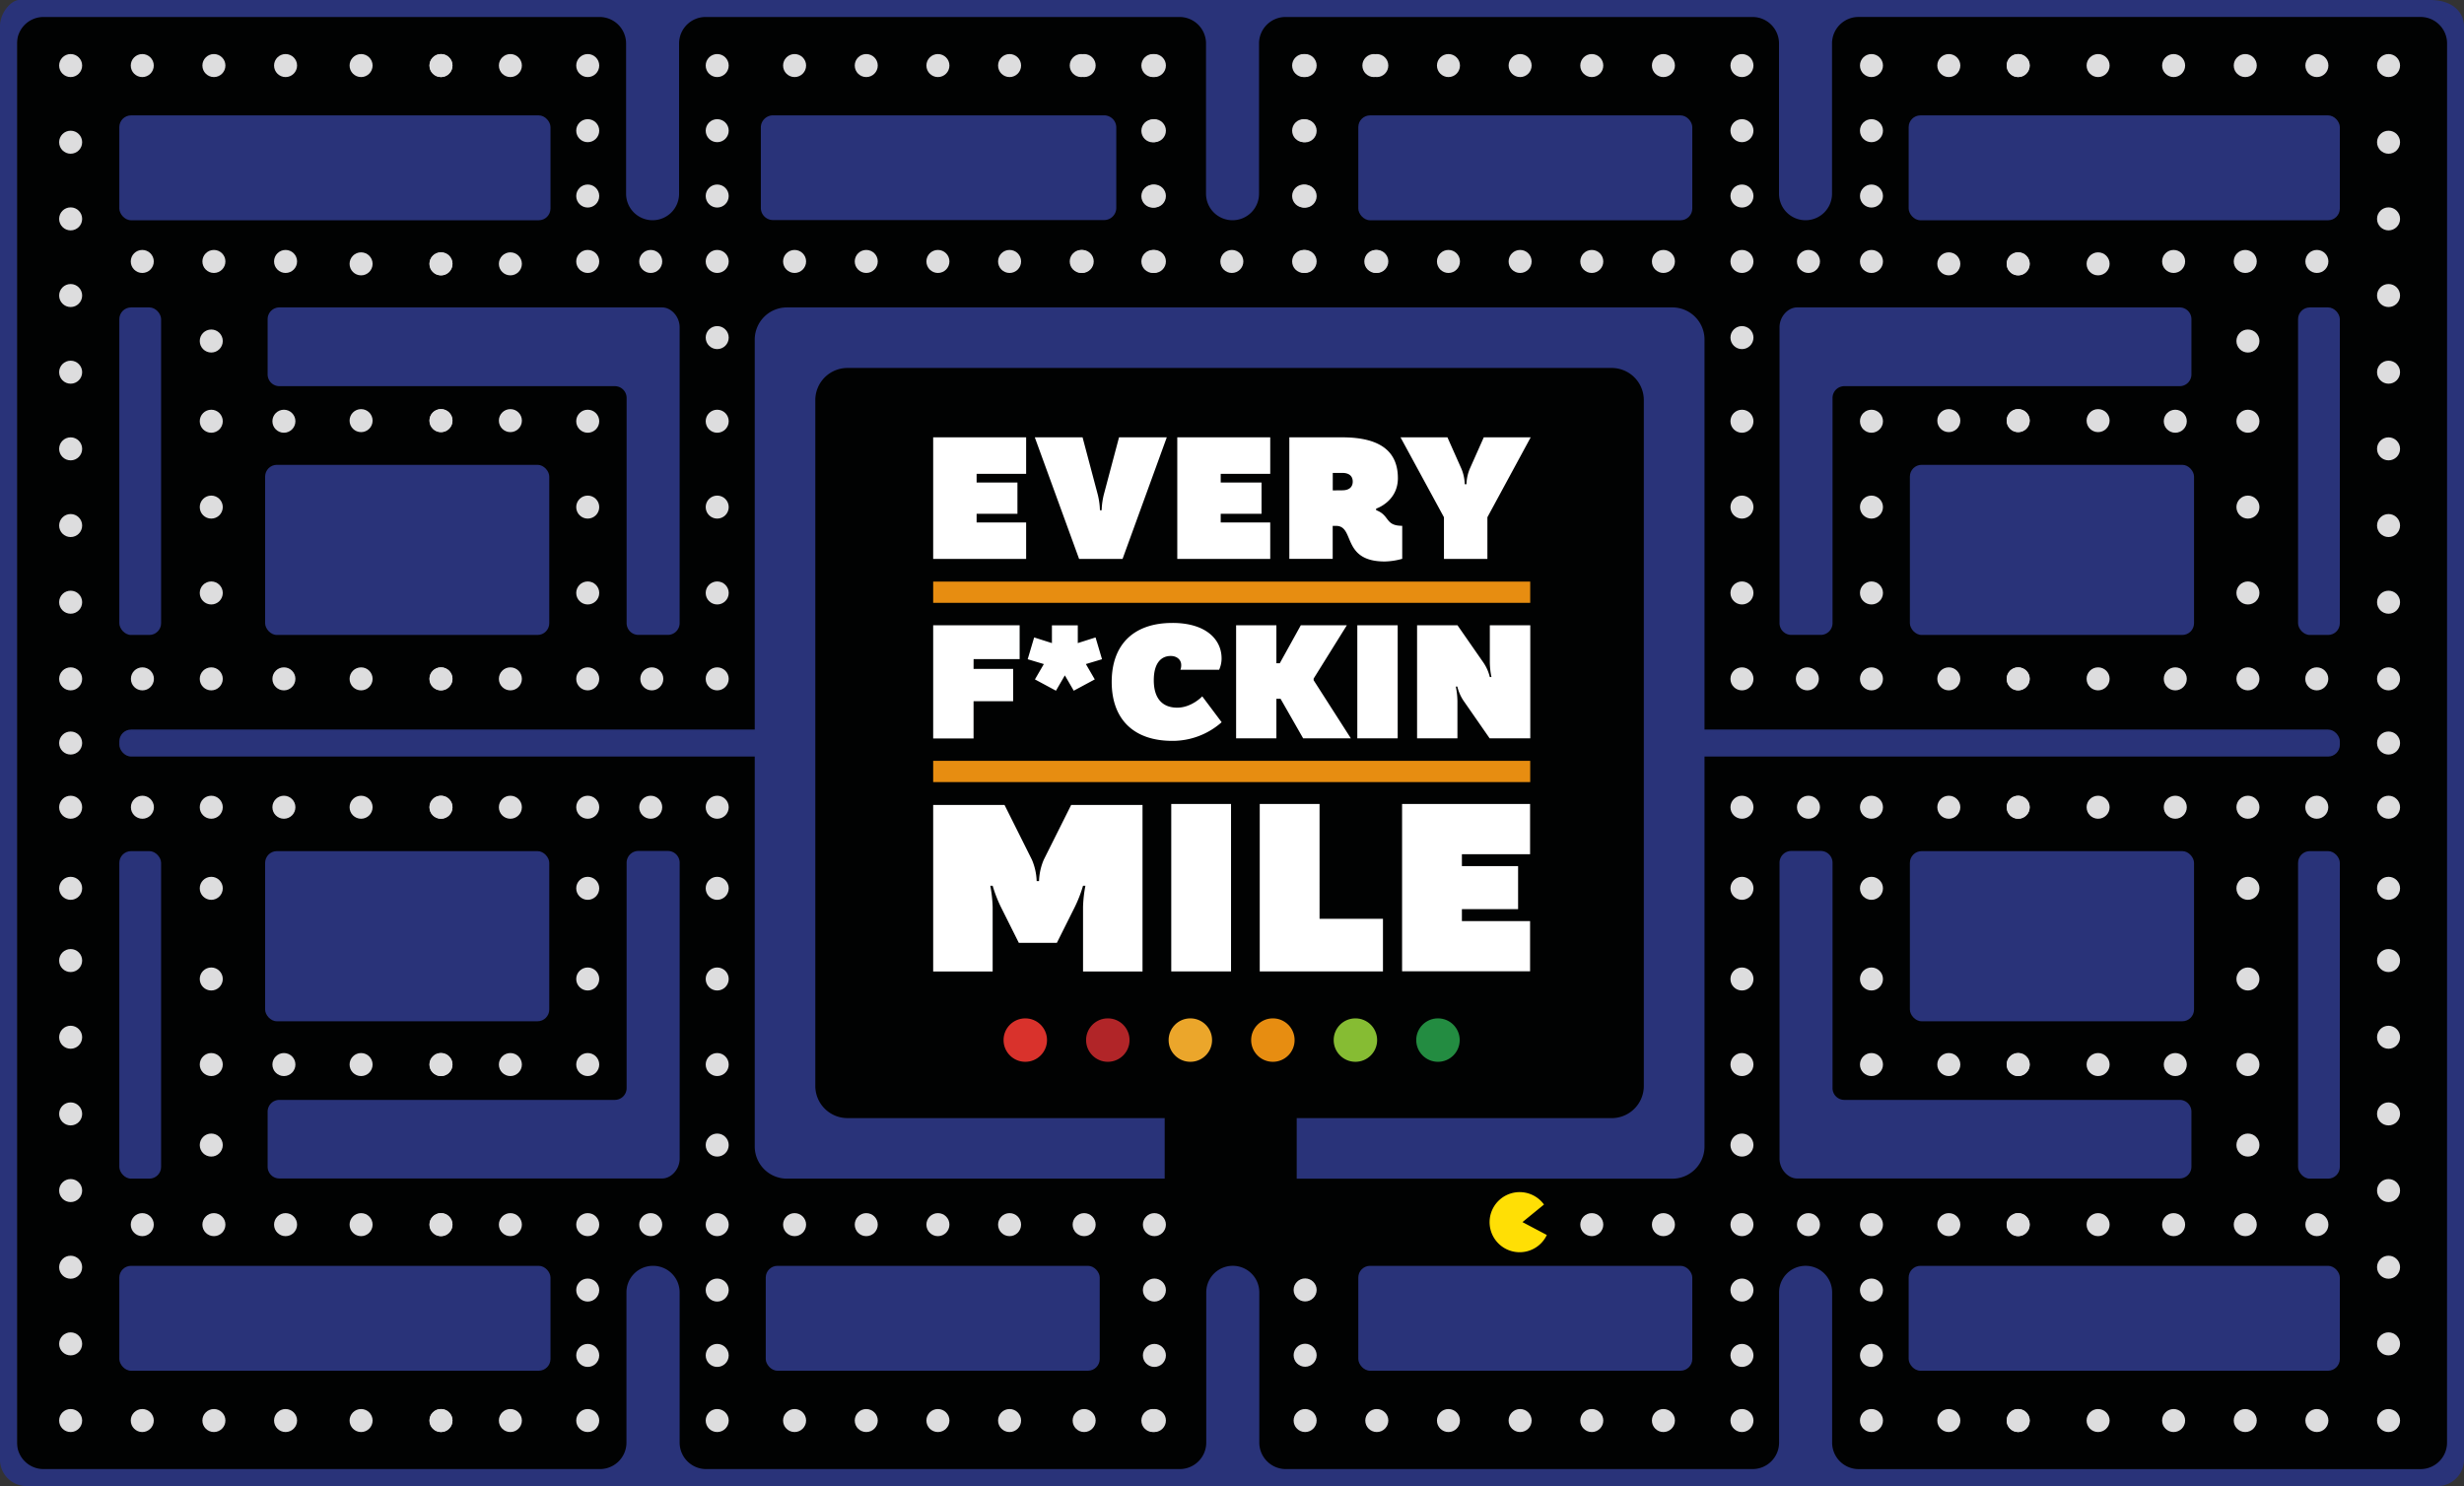 <svg id="Camada_1" data-name="Camada 1" xmlns="http://www.w3.org/2000/svg" viewBox="0 0 727.89 439.09"><rect x="0" y="0" width="727.89" height="439.09" fill="#333333" stroke="none"/><defs><style>.cls-1{fill:#010202}.cls-2{fill:#293379}.cls-3{fill:#ddddde}.cls-4{fill:#ffdf05}.cls-5{fill:#fff}.cls-6{fill:#e78d11}.cls-7{fill:#d9322c}.cls-8{fill:#b12528}.cls-9{fill:#eba62b}.cls-10{fill:#86bc33}.cls-11{fill:#238c41}</style></defs><title>LOGO-pacman</title><path class="cls-1" d="M5.02 4h719.87v432.09H5.02z"/><rect class="cls-2" x="401.26" y="34.09" width="98.66" height="30.99" rx="3.47" ry="3.47"/><rect class="cls-2" x="401.26" y="374.01" width="98.66" height="30.99" rx="3.47" ry="3.47"/><path class="cls-2" d="M565.82-77.9h-712.23c-2.15 0-5.66 3.51-5.66 7.83v423.42a7.83 7.83 0 0 0 7.83 7.83H568a7.83 7.83 0 0 0 7.83-7.83V-70.07c0-4.33-3.51-7.83-10.01-7.83zm5 426.24a7.83 7.83 0 0 1-7.83 7.83H397a7.83 7.83 0 0 1-7.83-7.83v-44.4a7.83 7.83 0 0 0-15.67 0v44.39a7.83 7.83 0 0 1-7.83 7.83H227.78a7.83 7.83 0 0 1-7.83-7.83v-44.39a7.83 7.83 0 0 0-15.67 0v44.39a7.83 7.83 0 0 1-7.83 7.83H56.54a7.83 7.83 0 0 1-7.83-7.83v-44.39a7.83 7.83 0 0 0-7.83-7.83 7.83 7.83 0 0 0-7.88 7.83v44.39a7.83 7.83 0 0 1-7.83 7.83h-164.38a7.83 7.83 0 0 1-7.83-7.83V-65.05a7.83 7.83 0 0 1 7.83-7.83H25.06a7.83 7.83 0 0 1 7.83 7.83v44.39a7.83 7.83 0 0 0 7.83 7.83 7.83 7.83 0 0 0 7.83-7.83v-44.39a7.83 7.83 0 0 1 7.83-7.83h140a7.83 7.83 0 0 1 7.83 7.83v44.39a7.83 7.83 0 0 0 7.83 7.83 7.83 7.83 0 0 0 7.83-7.83v-44.39a7.83 7.83 0 0 1 7.83-7.83h137.95a7.83 7.83 0 0 1 7.83 7.83v44.39a7.83 7.83 0 0 0 7.83 7.83 7.83 7.83 0 0 0 7.83-7.83v-44.39a7.83 7.83 0 0 1 7.86-7.84h166a7.83 7.83 0 0 1 7.83 7.83z" transform="translate(152.06 77.9)"/><rect class="cls-2" x="35.25" y="34.09" width="127.37" height="30.99" rx="3.47" ry="3.47"/><path class="cls-2" d="M76.4-43.82H174a3.6 3.6 0 0 1 3.7 3.47v24a3.6 3.6 0 0 1-3.7 3.47H76.4a3.6 3.6 0 0 1-3.7-3.47v-24a3.6 3.6 0 0 1 3.7-3.47z" transform="translate(152.06 77.9)"/><rect class="cls-2" x="35.25" y="90.83" width="12.34" height="96.78" rx="3.47" ry="3.47"/><rect class="cls-2" x="78.32" y="137.34" width="83.94" height="50.27" rx="3.47" ry="3.47"/><rect class="cls-2" x="35.25" y="374.01" width="127.37" height="30.99" rx="3.47" ry="3.47"/><rect class="cls-2" x="226.21" y="374.01" width="98.66" height="30.99" rx="3.47" ry="3.47"/><path class="cls-2" d="M-73 266.87v-16.32a3.48 3.48 0 0 1 3.47-3.47h99.11a3.48 3.48 0 0 0 3.47-3.47V177a3.48 3.48 0 0 1 3.47-3.47h8.72a3.48 3.48 0 0 1 3.48 3.47v87.42c0 3.24-2.56 5.88-5.16 5.88H-69.5a3.48 3.48 0 0 1-3.5-3.43zm0-250.46v16.32a3.48 3.48 0 0 0 3.5 3.47h99.08a3.48 3.48 0 0 1 3.47 3.47v66.55a3.48 3.48 0 0 0 3.47 3.47h8.72a3.48 3.48 0 0 0 3.47-3.47V18.81c0-3.24-2.56-5.88-5.16-5.88H-69.5a3.48 3.48 0 0 0-3.5 3.48z" transform="translate(152.06 77.9)"/><rect class="cls-2" x="35.25" y="251.48" width="12.34" height="96.77" rx="3.47" ry="3.47"/><rect class="cls-2" x="78.32" y="251.48" width="83.94" height="50.27" rx="3.47" ry="3.47"/><rect class="cls-2" x="35.25" y="215.56" width="203.68" height="7.97" rx="3.47" ry="3.47"/><rect class="cls-2" x="563.84" y="34.09" width="127.37" height="30.99" rx="3.47" ry="3.47"/><rect class="cls-2" x="678.87" y="90.83" width="12.34" height="96.78" rx="3.47" ry="3.47"/><rect class="cls-2" x="564.2" y="137.34" width="83.94" height="50.27" rx="3.47" ry="3.47"/><rect class="cls-2" x="563.84" y="374.01" width="127.37" height="30.99" rx="3.47" ry="3.47"/><path class="cls-2" d="M495.31 266.87v-16.32a3.48 3.48 0 0 0-3.47-3.47h-99.08a3.48 3.48 0 0 1-3.47-3.47V177a3.48 3.48 0 0 0-3.47-3.47h-8.72a3.48 3.48 0 0 0-3.47 3.47v87.42c0 3.24 2.56 5.88 5.16 5.88h113.05a3.48 3.48 0 0 0 3.47-3.43zm0-250.46v16.32a3.48 3.48 0 0 1-3.47 3.47h-99.08a3.48 3.48 0 0 0-3.47 3.47v66.55a3.48 3.48 0 0 1-3.47 3.47h-8.72a3.48 3.48 0 0 1-3.47-3.47V18.81c0-3.24 2.56-5.88 5.16-5.88h113.05a3.48 3.48 0 0 1 3.47 3.48z" transform="translate(152.06 77.9)"/><rect class="cls-2" x="678.87" y="251.48" width="12.34" height="96.77" rx="3.47" ry="3.47"/><rect class="cls-2" x="564.2" y="251.48" width="83.94" height="50.27" rx="3.47" ry="3.47"/><rect class="cls-2" x="487.54" y="215.56" width="203.68" height="7.97" rx="3.47" ry="3.47"/><circle class="cls-3" cx="341.02" cy="38.61" r="3.4"/><circle class="cls-3" cx="341.02" cy="57.92" r="3.4"/><circle class="cls-3" cx="385.55" cy="38.66" r="3.4"/><circle class="cls-3" cx="385.55" cy="57.96" r="3.4"/><circle class="cls-3" cx="514.59" cy="38.61" r="3.4"/><circle class="cls-3" cx="514.59" cy="57.92" r="3.4"/><circle class="cls-3" cx="319.7" cy="77.25" r="3.4"/><circle class="cls-3" cx="341.02" cy="77.25" r="3.4"/><circle class="cls-3" cx="363.9" cy="77.25" r="3.4"/><circle class="cls-3" cx="385.55" cy="77.25" r="3.4"/><circle class="cls-3" cx="406.72" cy="77.25" r="3.4"/><circle class="cls-3" cx="427.89" cy="77.25" r="3.4"/><circle class="cls-3" cx="449.06" cy="77.25" r="3.4"/><circle class="cls-3" cx="470.23" cy="77.25" r="3.4"/><circle class="cls-3" cx="491.39" cy="77.25" r="3.4"/><circle class="cls-3" cx="514.59" cy="77.25" r="3.4"/><circle class="cls-3" cx="514.59" cy="99.75" r="3.4"/><circle class="cls-3" cx="514.59" cy="200.58" r="3.4"/><circle class="cls-3" cx="514.59" cy="149.83" r="3.4"/><circle class="cls-3" cx="514.59" cy="175.2" r="3.4"/><circle class="cls-3" cx="514.59" cy="124.46" r="3.4"/><circle class="cls-3" cx="320.27" cy="19.37" r="3.4"/><circle class="cls-3" cx="341.02" cy="19.37" r="3.4"/><circle class="cls-3" cx="385.55" cy="19.37" r="3.4"/><circle class="cls-3" cx="406.72" cy="19.37" r="3.4"/><circle class="cls-3" cx="427.89" cy="19.37" r="3.4"/><circle class="cls-3" cx="449.06" cy="19.37" r="3.4"/><circle class="cls-3" cx="470.23" cy="19.37" r="3.4"/><circle class="cls-3" cx="491.39" cy="19.37" r="3.4"/><circle class="cls-3" cx="514.59" cy="19.37" r="3.4"/><circle class="cls-3" cx="341.02" cy="400.48" r="3.4"/><circle class="cls-3" cx="341.02" cy="381.17" r="3.4"/><circle class="cls-3" cx="385.55" cy="400.43" r="3.4"/><circle class="cls-3" cx="385.55" cy="381.13" r="3.4"/><circle class="cls-3" cx="514.59" cy="400.48" r="3.4"/><circle class="cls-3" cx="514.59" cy="381.17" r="3.4"/><circle class="cls-3" cx="320.27" cy="361.84" r="3.4"/><circle class="cls-3" cx="341.02" cy="361.84" r="3.4"/><circle class="cls-3" cx="470.23" cy="361.84" r="3.4"/><circle class="cls-3" cx="491.39" cy="361.84" r="3.4"/><circle class="cls-3" cx="514.59" cy="361.84" r="3.4"/><circle class="cls-3" cx="514.59" cy="238.51" r="3.4"/><circle class="cls-3" cx="514.59" cy="289.26" r="3.4"/><circle class="cls-3" cx="514.59" cy="262.47" r="3.4"/><circle class="cls-3" cx="514.59" cy="314.54" r="3.4"/><circle class="cls-3" cx="514.59" cy="338.33" r="3.4"/><circle class="cls-3" cx="320.27" cy="419.72" r="3.4"/><circle class="cls-3" cx="341.02" cy="419.72" r="3.4"/><circle class="cls-3" cx="385.55" cy="419.72" r="3.4"/><circle class="cls-3" cx="406.72" cy="419.72" r="3.4"/><circle class="cls-3" cx="427.89" cy="419.72" r="3.4"/><circle class="cls-3" cx="449.06" cy="419.72" r="3.4"/><circle class="cls-3" cx="470.23" cy="419.72" r="3.4"/><circle class="cls-3" cx="491.39" cy="419.72" r="3.4"/><circle class="cls-3" cx="514.59" cy="419.72" r="3.4"/><circle class="cls-3" cx="385.11" cy="38.61" r="3.4"/><circle class="cls-3" cx="385.11" cy="57.92" r="3.4"/><circle class="cls-3" cx="340.57" cy="38.66" r="3.4"/><circle class="cls-3" cx="340.57" cy="57.96" r="3.4"/><circle class="cls-3" cx="211.87" cy="38.61" r="3.4"/><circle class="cls-3" cx="211.87" cy="57.92" r="3.4"/><circle class="cls-3" cx="173.62" cy="38.61" r="3.4"/><circle class="cls-3" cx="173.62" cy="57.92" r="3.4"/><circle class="cls-3" cx="20.87" cy="42.02" r="3.4"/><circle class="cls-3" cx="20.87" cy="64.67" r="3.4"/><circle class="cls-3" cx="406.43" cy="77.25" r="3.4"/><circle class="cls-3" cx="385.11" cy="77.25" r="3.4"/><circle class="cls-3" cx="340.57" cy="77.25" r="3.4"/><circle class="cls-3" cx="319.41" cy="77.25" r="3.4"/><circle class="cls-3" cx="298.24" cy="77.25" r="3.4"/><circle class="cls-3" cx="277.07" cy="77.25" r="3.4"/><circle class="cls-3" cx="255.9" cy="77.25" r="3.4"/><circle class="cls-3" cx="234.73" cy="77.25" r="3.4"/><circle class="cls-3" cx="211.87" cy="77.25" r="3.4"/><circle class="cls-3" cx="211.87" cy="99.75" r="3.4"/><circle class="cls-3" cx="192.23" cy="77.25" r="3.4"/><circle class="cls-3" cx="173.62" cy="77.25" r="3.4"/><circle class="cls-3" cx="84.36" cy="77.25" r="3.4"/><circle class="cls-3" cx="63.19" cy="77.25" r="3.4"/><circle class="cls-3" cx="42.03" cy="77.25" r="3.4"/><circle class="cls-3" cx="20.87" cy="87.32" r="3.4"/><circle class="cls-3" cx="211.87" cy="200.58" r="3.4"/><circle class="cls-3" cx="192.55" cy="200.58" r="3.4"/><circle class="cls-3" cx="173.62" cy="200.58" r="3.4"/><circle class="cls-3" cx="150.77" cy="200.58" r="3.4"/><circle class="cls-3" cx="130.27" cy="200.58" r="3.4"/><circle class="cls-3" cx="130.27" cy="200.58" r="3.4"/><circle class="cls-3" cx="106.67" cy="200.58" r="3.4"/><circle class="cls-3" cx="150.77" cy="238.51" r="3.4"/><circle class="cls-3" cx="130.27" cy="238.51" r="3.4"/><circle class="cls-3" cx="130.27" cy="238.51" r="3.4"/><circle class="cls-3" cx="106.67" cy="238.51" r="3.4"/><circle class="cls-3" cx="150.77" cy="314.54" r="3.4"/><circle class="cls-3" cx="130.27" cy="314.54" r="3.4"/><circle class="cls-3" cx="130.27" cy="314.54" r="3.4"/><circle class="cls-3" cx="106.67" cy="314.54" r="3.4"/><circle class="cls-3" cx="150.77" cy="361.84" r="3.4"/><circle class="cls-3" cx="130.27" cy="361.84" r="3.4"/><circle class="cls-3" cx="130.27" cy="361.84" r="3.4"/><circle class="cls-3" cx="106.67" cy="361.84" r="3.4"/><circle class="cls-3" cx="150.77" cy="419.72" r="3.4"/><circle class="cls-3" cx="130.27" cy="419.72" r="3.4"/><circle class="cls-3" cx="130.27" cy="419.72" r="3.4"/><circle class="cls-3" cx="106.67" cy="419.72" r="3.4"/><circle class="cls-3" cx="150.77" cy="124.28" r="3.4"/><circle class="cls-3" cx="130.27" cy="124.28" r="3.4"/><circle class="cls-3" cx="130.27" cy="124.28" r="3.4"/><circle class="cls-3" cx="106.67" cy="124.28" r="3.4"/><circle class="cls-3" cx="150.77" cy="77.96" r="3.4"/><circle class="cls-3" cx="130.27" cy="77.96" r="3.4"/><circle class="cls-3" cx="130.27" cy="77.96" r="3.4"/><circle class="cls-3" cx="106.67" cy="77.96" r="3.4"/><circle class="cls-3" cx="150.77" cy="19.37" r="3.4"/><circle class="cls-3" cx="130.27" cy="19.37" r="3.4"/><circle class="cls-3" cx="130.27" cy="19.37" r="3.4"/><circle class="cls-3" cx="106.67" cy="19.37" r="3.4"/><circle class="cls-3" cx="83.87" cy="200.58" r="3.4"/><circle class="cls-3" cx="62.41" cy="200.58" r="3.4"/><circle class="cls-3" cx="42.07" cy="200.58" r="3.4"/><circle class="cls-3" cx="20.87" cy="200.58" r="3.4"/><circle class="cls-3" cx="62.41" cy="100.76" r="3.4"/><circle class="cls-3" cx="20.87" cy="109.97" r="3.4"/><circle class="cls-3" cx="20.87" cy="155.28" r="3.4"/><circle class="cls-3" cx="20.87" cy="177.93" r="3.4"/><circle class="cls-3" cx="62.41" cy="149.83" r="3.4"/><circle class="cls-3" cx="62.41" cy="175.2" r="3.4"/><circle class="cls-3" cx="173.62" cy="149.83" r="3.4"/><circle class="cls-3" cx="173.62" cy="175.2" r="3.4"/><circle class="cls-3" cx="211.87" cy="149.83" r="3.4"/><circle class="cls-3" cx="211.87" cy="175.2" r="3.4"/><circle class="cls-3" cx="211.87" cy="124.46" r="3.4"/><circle class="cls-3" cx="173.62" cy="124.46" r="3.4"/><circle class="cls-3" cx="83.87" cy="124.46" r="3.4"/><circle class="cls-3" cx="62.41" cy="124.46" r="3.4"/><circle class="cls-3" cx="20.87" cy="132.62" r="3.4"/><circle class="cls-3" cx="405.86" cy="19.37" r="3.4"/><circle class="cls-3" cx="385.11" cy="19.37" r="3.4"/><circle class="cls-3" cx="340.57" cy="19.37" r="3.4"/><circle class="cls-3" cx="319.41" cy="19.37" r="3.4"/><circle class="cls-3" cx="298.24" cy="19.37" r="3.4"/><circle class="cls-3" cx="277.07" cy="19.37" r="3.4"/><circle class="cls-3" cx="255.9" cy="19.37" r="3.4"/><circle class="cls-3" cx="234.73" cy="19.37" r="3.4"/><circle class="cls-3" cx="211.87" cy="19.37" r="3.4"/><circle class="cls-3" cx="173.62" cy="19.37" r="3.4"/><circle class="cls-3" cx="84.36" cy="19.37" r="3.4"/><circle class="cls-3" cx="63.19" cy="19.37" r="3.4"/><circle class="cls-3" cx="42.03" cy="19.37" r="3.4"/><circle class="cls-3" cx="20.87" cy="19.37" r="3.4"/><circle class="cls-3" cx="211.87" cy="400.48" r="3.4"/><circle class="cls-3" cx="211.87" cy="381.17" r="3.4"/><circle class="cls-3" cx="173.62" cy="400.48" r="3.4"/><circle class="cls-3" cx="173.62" cy="381.17" r="3.4"/><circle class="cls-3" cx="20.87" cy="397.07" r="3.4"/><circle class="cls-3" cx="20.87" cy="374.42" r="3.4"/><circle class="cls-3" cx="298.24" cy="361.84" r="3.4"/><circle class="cls-3" cx="277.07" cy="361.84" r="3.4"/><circle class="cls-3" cx="255.9" cy="361.84" r="3.4"/><circle class="cls-3" cx="234.73" cy="361.84" r="3.4"/><circle class="cls-3" cx="211.87" cy="361.84" r="3.4"/><circle class="cls-3" cx="192.23" cy="361.84" r="3.4"/><circle class="cls-3" cx="173.62" cy="361.84" r="3.4"/><circle class="cls-3" cx="84.36" cy="361.84" r="3.4"/><circle class="cls-3" cx="63.19" cy="361.84" r="3.4"/><circle class="cls-3" cx="42.03" cy="361.84" r="3.4"/><circle class="cls-3" cx="20.87" cy="351.77" r="3.4"/><circle class="cls-3" cx="211.87" cy="238.51" r="3.4"/><circle class="cls-3" cx="192.23" cy="238.51" r="3.4"/><circle class="cls-3" cx="173.62" cy="238.51" r="3.4"/><circle class="cls-3" cx="83.87" cy="238.51" r="3.4"/><circle class="cls-3" cx="62.41" cy="238.51" r="3.4"/><circle class="cls-3" cx="42.07" cy="238.51" r="3.4"/><circle class="cls-3" cx="20.87" cy="238.51" r="3.4"/><circle class="cls-3" cx="20.87" cy="219.54" r="3.4"/><circle class="cls-3" cx="62.41" cy="338.33" r="3.4"/><circle class="cls-3" cx="20.87" cy="329.12" r="3.4"/><circle class="cls-3" cx="20.87" cy="283.81" r="3.4"/><circle class="cls-3" cx="20.87" cy="262.47" r="3.4"/><circle class="cls-3" cx="62.41" cy="289.26" r="3.4"/><circle class="cls-3" cx="62.41" cy="262.47" r="3.4"/><circle class="cls-3" cx="173.62" cy="289.26" r="3.4"/><circle class="cls-3" cx="173.62" cy="262.47" r="3.4"/><circle class="cls-3" cx="211.87" cy="289.26" r="3.4"/><circle class="cls-3" cx="211.87" cy="262.47" r="3.4"/><circle class="cls-3" cx="211.87" cy="314.54" r="3.4"/><circle class="cls-3" cx="211.87" cy="338.33" r="3.4"/><circle class="cls-3" cx="173.62" cy="314.54" r="3.4"/><circle class="cls-3" cx="83.87" cy="314.54" r="3.4"/><circle class="cls-3" cx="62.41" cy="314.54" r="3.4"/><circle class="cls-3" cx="20.87" cy="306.47" r="3.4"/><circle class="cls-3" cx="340.57" cy="419.72" r="3.4"/><circle class="cls-3" cx="298.24" cy="419.72" r="3.4"/><circle class="cls-3" cx="277.07" cy="419.72" r="3.4"/><circle class="cls-3" cx="255.9" cy="419.72" r="3.4"/><circle class="cls-3" cx="234.73" cy="419.72" r="3.4"/><circle class="cls-3" cx="211.87" cy="419.72" r="3.4"/><circle class="cls-3" cx="173.62" cy="419.72" r="3.4"/><circle class="cls-3" cx="84.36" cy="419.72" r="3.4"/><circle class="cls-3" cx="63.19" cy="419.72" r="3.4"/><circle class="cls-3" cx="42.03" cy="419.72" r="3.4"/><circle class="cls-3" cx="20.87" cy="419.72" r="3.4"/><circle class="cls-3" cx="552.85" cy="38.61" r="3.4"/><circle class="cls-3" cx="552.85" cy="57.92" r="3.4"/><circle class="cls-3" cx="705.6" cy="42.02" r="3.4"/><circle class="cls-3" cx="705.6" cy="64.67" r="3.4"/><circle class="cls-3" cx="534.24" cy="77.25" r="3.4"/><circle class="cls-3" cx="552.85" cy="77.25" r="3.4"/><circle class="cls-3" cx="642.11" cy="77.25" r="3.4"/><circle class="cls-3" cx="663.27" cy="77.25" r="3.4"/><circle class="cls-3" cx="684.43" cy="77.25" r="3.4"/><circle class="cls-3" cx="705.6" cy="87.32" r="3.4"/><circle class="cls-3" cx="533.91" cy="200.58" r="3.4"/><circle class="cls-3" cx="552.85" cy="200.58" r="3.4"/><circle class="cls-3" cx="575.7" cy="200.58" r="3.4"/><circle class="cls-3" cx="596.19" cy="200.58" r="3.4"/><circle class="cls-3" cx="596.19" cy="200.58" r="3.4"/><circle class="cls-3" cx="619.8" cy="200.58" r="3.4"/><circle class="cls-3" cx="575.7" cy="238.51" r="3.4"/><circle class="cls-3" cx="596.19" cy="238.51" r="3.4"/><circle class="cls-3" cx="596.19" cy="238.51" r="3.4"/><circle class="cls-3" cx="619.8" cy="238.51" r="3.4"/><circle class="cls-3" cx="575.7" cy="314.54" r="3.4"/><circle class="cls-3" cx="596.19" cy="314.54" r="3.4"/><circle class="cls-3" cx="596.19" cy="314.54" r="3.4"/><circle class="cls-3" cx="619.8" cy="314.54" r="3.4"/><circle class="cls-3" cx="575.7" cy="361.84" r="3.4"/><circle class="cls-3" cx="596.19" cy="361.84" r="3.4"/><circle class="cls-3" cx="596.19" cy="361.84" r="3.4"/><circle class="cls-3" cx="619.8" cy="361.84" r="3.4"/><circle class="cls-3" cx="575.7" cy="419.72" r="3.4"/><circle class="cls-3" cx="596.19" cy="419.72" r="3.4"/><circle class="cls-3" cx="596.19" cy="419.72" r="3.4"/><circle class="cls-3" cx="619.8" cy="419.72" r="3.4"/><circle class="cls-3" cx="575.7" cy="124.28" r="3.4"/><circle class="cls-3" cx="596.19" cy="124.28" r="3.4"/><circle class="cls-3" cx="596.19" cy="124.28" r="3.4"/><circle class="cls-3" cx="619.8" cy="124.28" r="3.4"/><circle class="cls-3" cx="575.7" cy="77.96" r="3.4"/><circle class="cls-3" cx="596.19" cy="77.96" r="3.4"/><circle class="cls-3" cx="596.19" cy="77.96" r="3.4"/><circle class="cls-3" cx="619.8" cy="77.96" r="3.4"/><circle class="cls-3" cx="575.7" cy="19.37" r="3.4"/><circle class="cls-3" cx="596.19" cy="19.37" r="3.4"/><circle class="cls-3" cx="596.19" cy="19.37" r="3.4"/><circle class="cls-3" cx="619.8" cy="19.37" r="3.4"/><circle class="cls-3" cx="642.6" cy="200.58" r="3.4"/><circle class="cls-3" cx="664.06" cy="200.58" r="3.4"/><circle class="cls-3" cx="684.4" cy="200.58" r="3.4"/><circle class="cls-3" cx="705.6" cy="200.58" r="3.4"/><circle class="cls-3" cx="664.06" cy="100.76" r="3.4"/><circle class="cls-3" cx="705.6" cy="109.97" r="3.4"/><circle class="cls-3" cx="705.6" cy="155.28" r="3.4"/><circle class="cls-3" cx="705.6" cy="177.93" r="3.4"/><circle class="cls-3" cx="664.06" cy="149.83" r="3.4"/><circle class="cls-3" cx="664.06" cy="175.2" r="3.4"/><circle class="cls-3" cx="552.85" cy="149.83" r="3.4"/><circle class="cls-3" cx="552.85" cy="175.2" r="3.4"/><circle class="cls-3" cx="552.85" cy="124.46" r="3.4"/><circle class="cls-3" cx="642.6" cy="124.46" r="3.4"/><circle class="cls-3" cx="664.06" cy="124.46" r="3.4"/><circle class="cls-3" cx="705.6" cy="132.62" r="3.4"/><circle class="cls-3" cx="552.85" cy="19.37" r="3.4"/><circle class="cls-3" cx="642.11" cy="19.37" r="3.4"/><circle class="cls-3" cx="663.27" cy="19.37" r="3.4"/><circle class="cls-3" cx="684.43" cy="19.37" r="3.4"/><circle class="cls-3" cx="705.6" cy="19.37" r="3.4"/><circle class="cls-3" cx="552.85" cy="400.48" r="3.4"/><circle class="cls-3" cx="552.85" cy="381.17" r="3.4"/><circle class="cls-3" cx="705.6" cy="397.07" r="3.4"/><circle class="cls-3" cx="705.6" cy="374.42" r="3.4"/><circle class="cls-3" cx="534.24" cy="361.84" r="3.4"/><circle class="cls-3" cx="552.85" cy="361.84" r="3.4"/><circle class="cls-3" cx="642.11" cy="361.84" r="3.4"/><circle class="cls-3" cx="663.27" cy="361.84" r="3.4"/><circle class="cls-3" cx="684.43" cy="361.84" r="3.4"/><circle class="cls-3" cx="705.6" cy="351.77" r="3.4"/><circle class="cls-3" cx="534.24" cy="238.51" r="3.4"/><circle class="cls-3" cx="552.85" cy="238.51" r="3.4"/><circle class="cls-3" cx="642.6" cy="238.51" r="3.4"/><circle class="cls-3" cx="664.06" cy="238.51" r="3.4"/><circle class="cls-3" cx="684.4" cy="238.51" r="3.4"/><circle class="cls-3" cx="705.6" cy="238.51" r="3.4"/><circle class="cls-3" cx="705.6" cy="219.54" r="3.4"/><circle class="cls-3" cx="664.06" cy="338.33" r="3.4"/><circle class="cls-3" cx="705.6" cy="329.12" r="3.4"/><circle class="cls-3" cx="705.6" cy="283.81" r="3.4"/><circle class="cls-3" cx="705.6" cy="262.47" r="3.4"/><circle class="cls-3" cx="664.06" cy="289.26" r="3.4"/><circle class="cls-3" cx="664.06" cy="262.47" r="3.4"/><circle class="cls-3" cx="552.85" cy="289.26" r="3.4"/><circle class="cls-3" cx="552.85" cy="262.47" r="3.4"/><circle class="cls-3" cx="552.85" cy="314.54" r="3.4"/><circle class="cls-3" cx="642.6" cy="314.54" r="3.4"/><circle class="cls-3" cx="664.06" cy="314.54" r="3.4"/><circle class="cls-3" cx="705.6" cy="306.47" r="3.4"/><circle class="cls-3" cx="552.85" cy="419.72" r="3.4"/><circle class="cls-3" cx="642.11" cy="419.72" r="3.4"/><circle class="cls-3" cx="663.27" cy="419.72" r="3.4"/><circle class="cls-3" cx="684.43" cy="419.72" r="3.4"/><circle class="cls-3" cx="705.6" cy="419.72" r="3.4"/><path class="cls-4" d="M304.05 278a8.88 8.88 0 1 0 .84 9l-7.2-3.81z" transform="translate(152.06 77.9)"/><path class="cls-2" d="M342 12.93H80.37a9.5 9.5 0 0 0-9.47 9.47v238.48a9.5 9.5 0 0 0 9.47 9.47H192v-17.89H98.26a9.5 9.5 0 0 1-9.47-9.46V40.29a9.5 9.5 0 0 1 9.47-9.47h225.81a9.5 9.5 0 0 1 9.47 9.47V243a9.5 9.5 0 0 1-9.47 9.47H231v17.89h111a9.5 9.5 0 0 0 9.47-9.47V22.4a9.5 9.5 0 0 0-9.47-9.47z" transform="translate(152.06 77.9)"/><path class="cls-5" d="M136.44 64.67h12.06v9.24h-12.06v2.57h14.63v10.77h-27.46V51.32h27.46V62.1h-14.63zm43.11 22.58h-12.83l-13.09-35.93h14.11l4.36 16.42a21.67 21.67 0 0 1 .77 5.13h.51a21.68 21.68 0 0 1 .77-5.13l4.36-16.42h14.11zm29-22.58h12.06v9.24h-12.06v2.57h14.63v10.77h-27.46V51.32h27.46V62.1h-14.63zm35.92-13.35c11.8 0 16.42 4.62 16.42 12.06 0 6.93-6.42 9-6.42 9v.46c4.11 1.54 2.57 4.62 7.7 4.62v9.75A20.51 20.51 0 0 1 257 88c-12.83 0-8.73-10.52-14.37-10.52h-1v9.75h-12.81V51.32zm0 15.65c2.05 0 3.08-1 3.08-2.57s-1-2.57-3.08-2.57h-2.82V67zm42.86 20.28H274.5V74.93l-12.83-23.61h13.86l4.11 9.24a12.73 12.73 0 0 1 1 4.62h.51a12.73 12.73 0 0 1 1-4.62l4.11-9.24h13.86l-12.79 23.61zM148.91 200.68l-5.27-10.54a40 40 0 0 1-2.46-6.33h-.7a38.85 38.85 0 0 1 .7 6.33v19h-17.57v-49.2h21.08l8.08 16.16a17.43 17.43 0 0 1 1.41 6.33h.7a17.43 17.43 0 0 1 1.41-6.33l8.08-16.16h21.08v49.2h-17.57v-19a38.85 38.85 0 0 1 .7-6.33h-.7a40 40 0 0 1-2.46 6.33l-5.27 10.54zm45.03-41.03h17.66v49.47h-17.66zm43.81 33.92h18.73v15.55h-36.4v-49.47h17.67zM279.8 178h16.6v12.72h-16.6v3.53h20.14v14.84h-37.81v-49.44h37.81v14.84H279.8zm-144.26-58.26h11.69v9.55h-11.69v11h-11.93v-33.44h25.54v10h-13.6zm24.34 6.44l-6.21-3.34 2.63-4.53-4.77-1.43 1.91-6.44 5.25 1.67v-5.25h7.64v5.25l5.25-1.67 1.91 6.44-4.77 1.43 2.63 4.53-6.21 3.34-2.63-4.53zm48.93-9.54a8.2 8.2 0 0 1-.72 3.34h-11.45a3.46 3.46 0 0 0 .24-1.43c0-1.43-1.19-2.63-3.1-2.63-2.86 0-5 2.15-5 7.16 0 5.49 2.63 8.11 6.92 8.11s7.4-3.34 7.4-3.34l5.73 7.64a21.83 21.83 0 0 1-14.58 5.51c-11.46 0-17.9-6.44-17.9-17.42s6.44-17.42 17.9-17.42c9.75-.03 14.56 4.75 14.56 10.48zm17.42 11.93H225v11.69h-11.9v-33.41H225v11.22h1l6.21-11.22h13.6L236 122.6v.48l11 17.18h-14.09zm22.67-21.72h11.93v33.41H248.9zm39.1 33.41l-7.64-11a12.91 12.91 0 0 1-1.91-4.3H278a22.71 22.71 0 0 1 .48 4.3v11h-11.92v-33.41h11.94l7.64 11a12.91 12.91 0 0 1 1.91 4.3h.48a22.71 22.71 0 0 1-.48-4.3v-11H300v33.41z" transform="translate(152.06 77.9)"/><path class="cls-6" d="M275.67 171.84h176.37v6.28H275.67zm0 52.96h176.37v6.28H275.67z"/><circle class="cls-7" cx="302.88" cy="307.31" r="6.42"/><circle class="cls-8" cx="327.26" cy="307.31" r="6.42"/><circle class="cls-9" cx="351.64" cy="307.31" r="6.42"/><circle class="cls-6" cx="376.02" cy="307.31" r="6.42"/><circle class="cls-10" cx="400.4" cy="307.31" r="6.42"/><circle class="cls-11" cx="424.79" cy="307.31" r="6.42"/></svg>